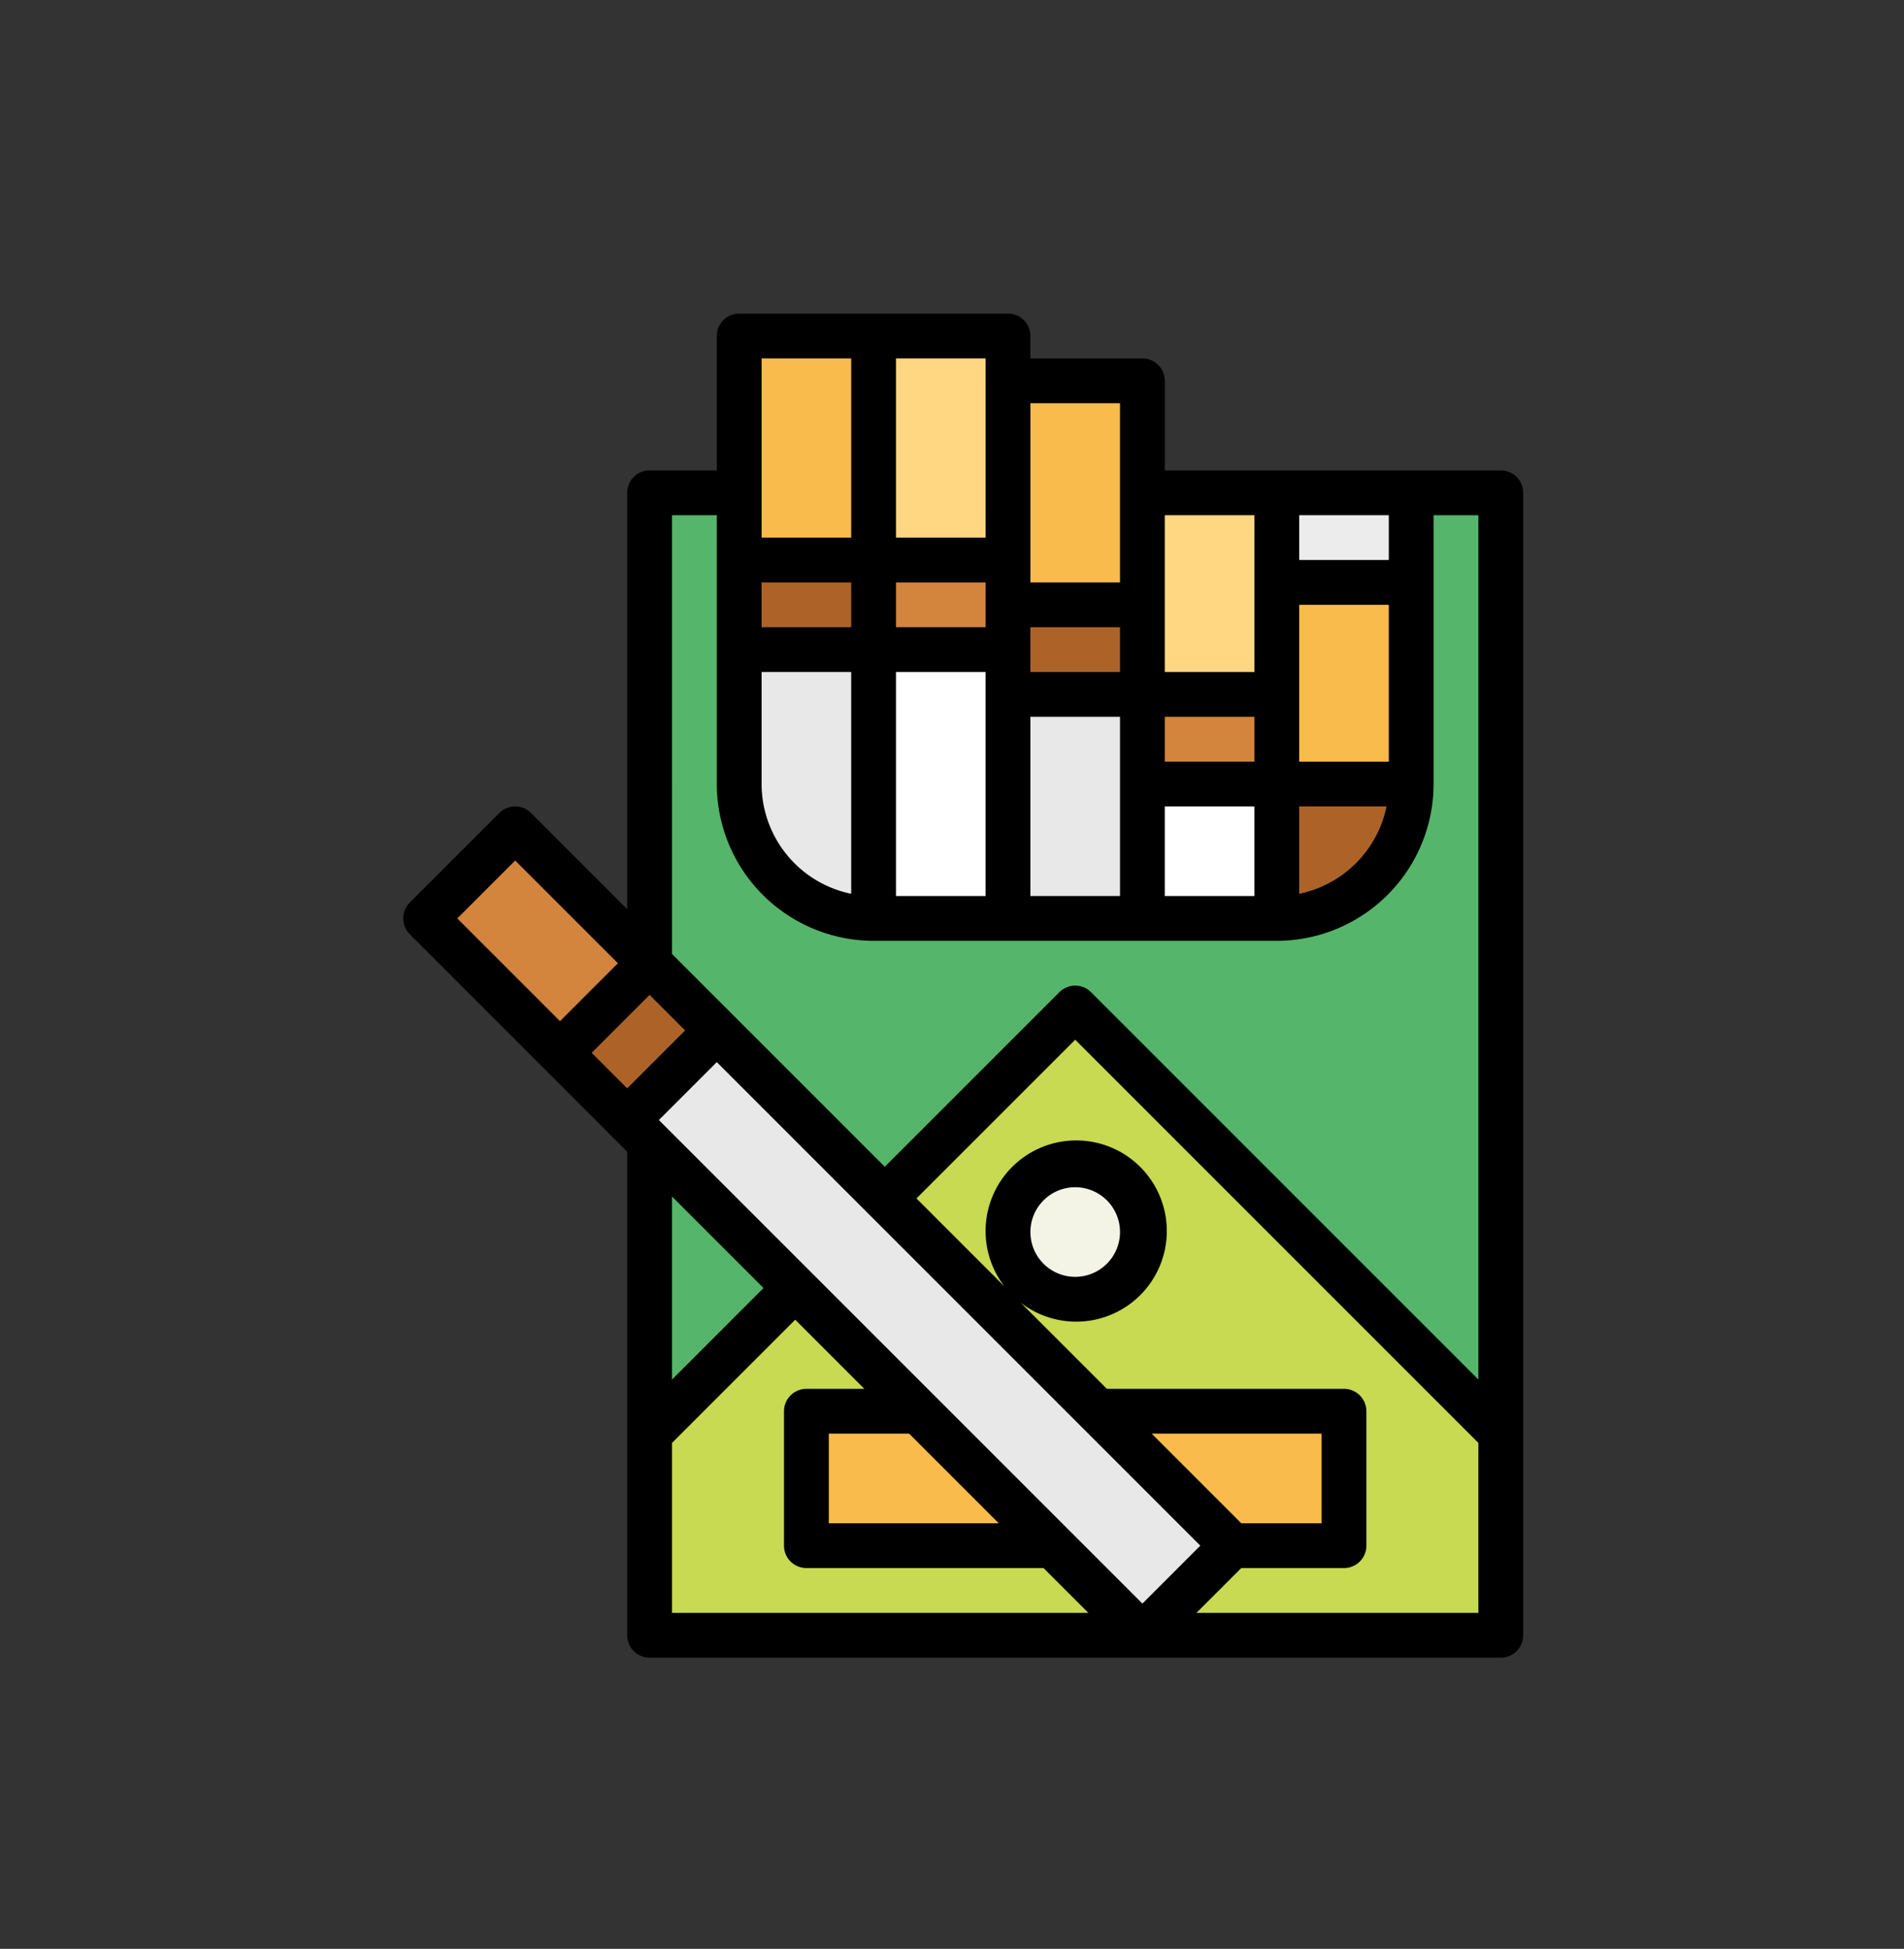 <svg xmlns="http://www.w3.org/2000/svg" width="85" height="87" viewBox="0 0 85 87">
  <rect x="0" y="0" width="85" height="87" fill="#333333" stroke="none"/>
  <g id="Grupo_1112915" data-name="Grupo 1112915" transform="translate(-390.051 -606)">
    <g id="Filled_outline" data-name="Filled outline" transform="translate(401.051 618)">
      <path id="Trazado_903605" data-name="Trazado 903605" d="M18,10H56V61H18Z" fill="#55b56a"/>
      <path id="Trazado_903606" data-name="Trazado 903606" d="M22,10H52V23a6,6,0,0,1-6,6H28a6,6,0,0,1-6-6Z" fill="#ececec"/>
      <path id="Trazado_903607" data-name="Trazado 903607" d="M22,3h6V29a6,6,0,0,1-6-6Z" fill="#e8e8e8"/>
      <path id="Trazado_903608" data-name="Trazado 903608" d="M28,3h6V29H28Z" fill="#fff"/>
      <path id="Trazado_903609" data-name="Trazado 903609" d="M34,5h6V29H34Z" fill="#e8e8e8"/>
      <path id="Trazado_903610" data-name="Trazado 903610" d="M40,10h6V29H40Z" fill="#fff"/>
      <path id="Trazado_903611" data-name="Trazado 903611" d="M46,14h6v9a6,6,0,0,1-6,6Z" fill="#ad6327"/>
      <path id="Trazado_903612" data-name="Trazado 903612" d="M22,3h6V13H22Z" fill="#f9bb4b"/>
      <path id="Trazado_903613" data-name="Trazado 903613" d="M28,3h6V13H28Z" fill="#ffd782"/>
      <path id="Trazado_903614" data-name="Trazado 903614" d="M34,5h6V15H34Z" fill="#f9bb4b"/>
      <path id="Trazado_903615" data-name="Trazado 903615" d="M40,10h6v9H40Z" fill="#ffd782"/>
      <path id="Trazado_903616" data-name="Trazado 903616" d="M46,14h6v9H46Z" fill="#f9bb4b"/>
      <path id="Trazado_903617" data-name="Trazado 903617" d="M22,13h6v4H22Z" fill="#ad6327"/>
      <path id="Trazado_903618" data-name="Trazado 903618" d="M28,13h6v4H28Z" fill="#d3843d"/>
      <path id="Trazado_903619" data-name="Trazado 903619" d="M34,15h6v4H34Z" fill="#ad6327"/>
      <path id="Trazado_903620" data-name="Trazado 903620" d="M40,19h6v4H40Z" fill="#d3843d"/>
      <path id="Trazado_903621" data-name="Trazado 903621" d="M18,61V52L37,33,56,52v9Z" fill="#c8d952"/>
      <circle id="Elipse_14874" data-name="Elipse 14874" cx="3" cy="3" r="3" transform="translate(34 40)" fill="#f4f4e6"/>
      <path id="Trazado_903622" data-name="Trazado 903622" d="M25,51H49v6H25Z" fill="#f9bb4b"/>
      <path id="Trazado_903623" data-name="Trazado 903623" d="M23.172,20.373h5.657V65.628H23.172Z" transform="translate(-22.79 30.979) rotate(-45)" fill="#e8e8e8"/>
      <path id="Trazado_903624" data-name="Trazado 903624" d="M10.172,25.757h5.657v8.485H10.172Z" transform="translate(-17.406 17.979) rotate(-45)" fill="#d3843d"/>
      <path id="Trazado_903625" data-name="Trazado 903625" d="M14.672,32.379h5.657v4.243H14.672Z" transform="translate(-19.27 22.479) rotate(-45)" fill="#ad6327"/>
      <path id="Trazado_903626" data-name="Trazado 903626" d="M57,61V10a1,1,0,0,0-1-1H41V5a1,1,0,0,0-1-1H35V3a1,1,0,0,0-1-1H22a1,1,0,0,0-1,1V9H18a1,1,0,0,0-1,1V28.586l-4.293-4.293a1,1,0,0,0-1.414,0l-4,4a1,1,0,0,0,0,1.414L17,39.414V61a1,1,0,0,0,1,1H56A1,1,0,0,0,57,61ZM47,11h4v2H47Zm0,4h4v7H47Zm0,9h3.9A5.016,5.016,0,0,1,47,27.9ZM41,11h4v7H41Zm0,9h4v2H41Zm0,4h4v4H41ZM35,6h4v8H35Zm0,10h4v2H35Zm0,4h4v8H35ZM29,4h4v8H29Zm0,10h4v2H29Zm0,4h4V28H29ZM23,4h4v8H23Zm0,10h4v2H23Zm0,4h4v9.9A5.009,5.009,0,0,1,23,23ZM9.414,29,12,26.414,16.586,31,14,33.586ZM17,36.586,15.414,35,18,32.414,19.586,34ZM19,60V52.414l5.5-5.5L27.586,50H25a1,1,0,0,0-1,1v6a1,1,0,0,0,1,1H35.586l2,2Zm0-10.414V41.414L23.086,45.5ZM29.586,52l4,4H26V52ZM18.414,38,21,35.414,42.586,57,40,59.586Zm22,14H48v4H44.414ZM55,60H42.414l2-2H49a1,1,0,0,0,1-1V51a1,1,0,0,0-1-1H38.414l-3.848-3.848a4.045,4.045,0,1,0-.718-.718L29.914,41.5,37,34.414l18,18ZM35,43a2,2,0,1,1,2,2A2,2,0,0,1,35,43Zm20,6.586L37.707,32.293a1,1,0,0,0-1.414,0L28.5,40.086l-9.5-9.5V11h2V23a7.009,7.009,0,0,0,7,7H46a7.009,7.009,0,0,0,7-7V11h2Z"/>
    </g>
    <rect id="Rectángulo_405230" data-name="Rectángulo 405230" width="85" height="87" transform="translate(390.051 606)" fill="none"/>
  </g>
</svg>
